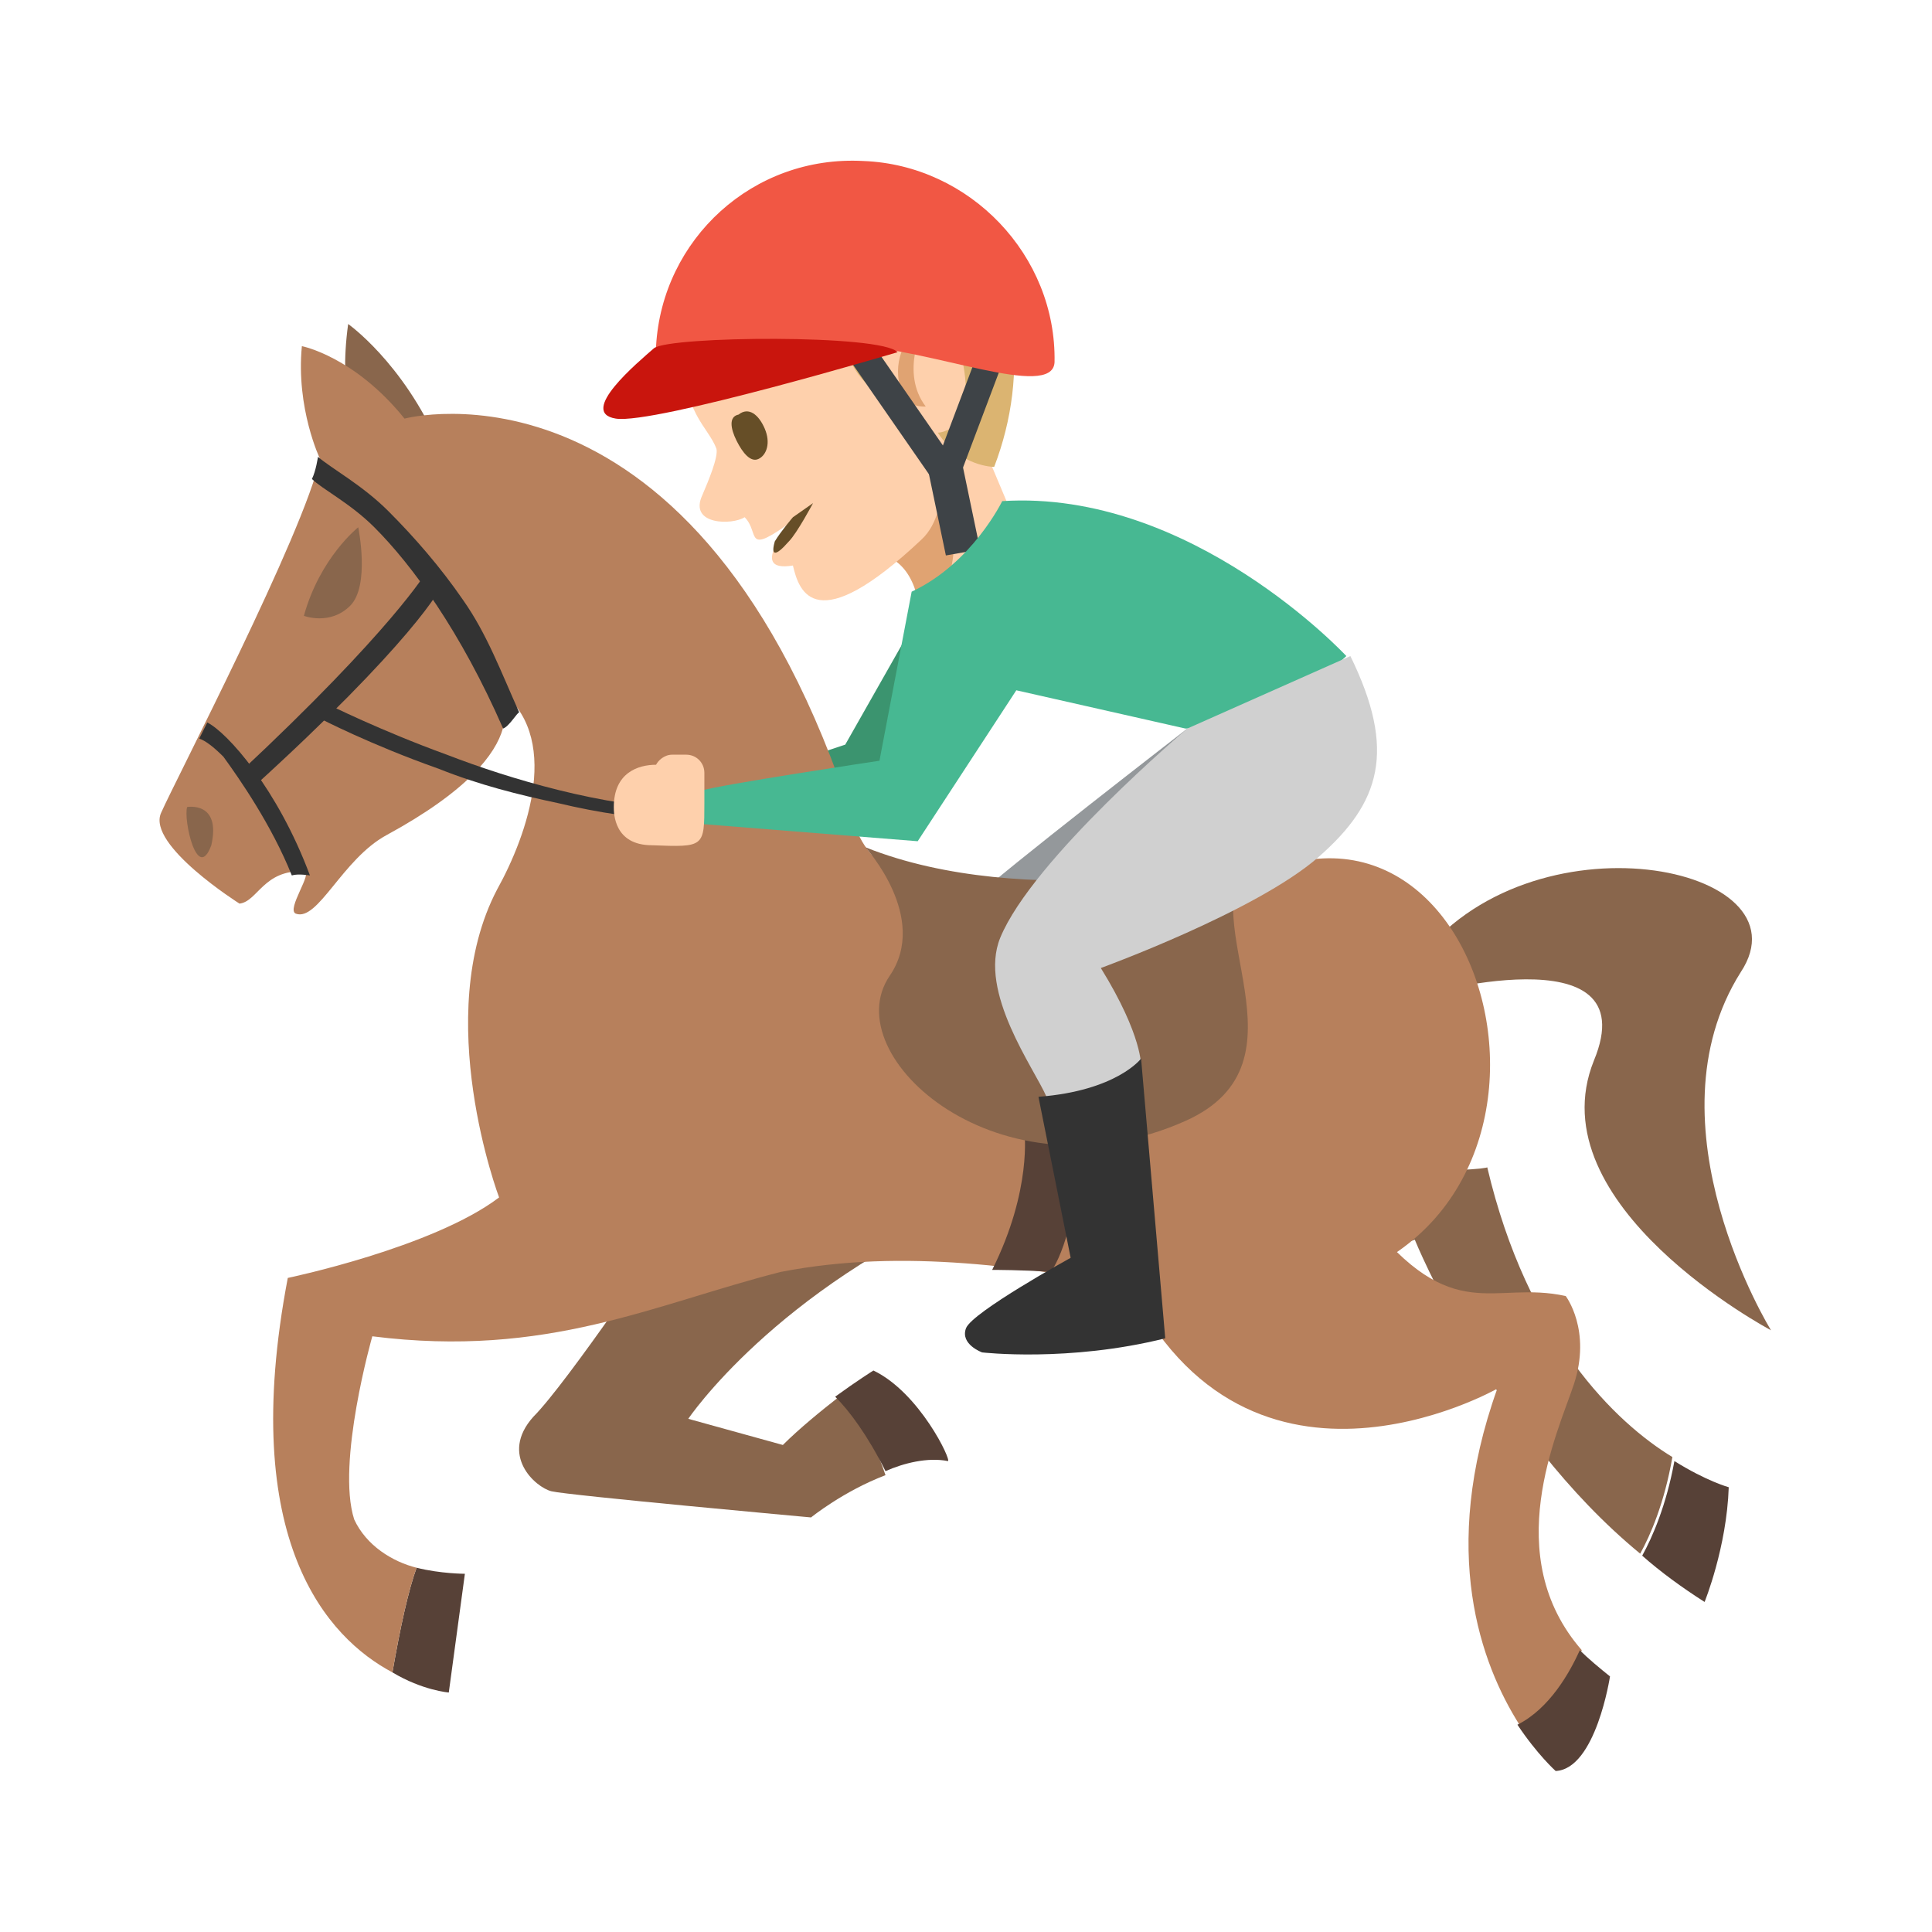 <?xml version="1.0" encoding="utf-8"?>
<!-- Generator: Adobe Illustrator 27.9.1, SVG Export Plug-In . SVG Version: 6.00 Build 0)  -->
<svg version="1.1" id="Layer_1" xmlns="http://www.w3.org/2000/svg" xmlns:xlink="http://www.w3.org/1999/xlink" x="0px" y="0px"
	 viewBox="0 0 96 96" style="enable-background:new 0 0 96 96;" xml:space="preserve">
<style type="text/css">
	.st0{fill:#FED0AC;}
	.st1{fill:#E0A372;}
	.st2{fill:#DBB471;}
	.st3{fill:#664E27;}
	.st4{fill:#3E4347;}
	.st5{fill:#F15744;}
	.st6{fill:#3B946F;}
	.st7{fill:#94989B;}
	.st8{fill:#89664C;}
	.st9{fill:#574137;}
	.st10{fill:#B7805C;}
	.st11{fill:#333333;}
	.st12{fill:#47B892;}
	.st13{fill:#D0D0D0;}
	.st14{fill:#C9150D;}
</style>
<g>
	<path class="st0" d="M196.7,1956.8l6.4-8.1l12,28.2l-18.4,7.7V1956.8z"/>
	<path class="st1" d="M189.9,1974.8c6.8,1.3,6.8,9.8,6.8,9.8c7.3-3,6.4-19.6,3-28.6L189.9,1974.8"/>
	<path class="st0" d="M187.3,1918l-27.8,24.8c-0.9,9.4,3.4,12,4.7,15.4c0.4,1.3-1.3,5.1-2.1,7.3c-2.1,4.7,4.7,4.7,6.8,3.4
		c2.6,2.6-0.4,6.4,8.1,0.4c0,0-8.1,8.5-0.4,7.3c0.9,4.3,3.4,12,20.5-4.3c5.1-4.7,3-16.2,3-16.2l9.4-6L187.3,1918"/>
	<path class="st2" d="M163,1924.4c18.4-15.8,34.6-9.8,38.9-5.6c10.7,10.7,12.4,27.3,6.8,42.3c0,0-5.6,0-9-5.6c0,0,6.4,0,3.8-12
		c-2.1-10.2-14.1-11.1-13.7,3.8l-1.3,0.4c-5.6-4.7-3.8-15.4-12.4-14.5c-7.7,0.4-17.1,11.1-17.1,11.1
		C155.3,1941.5,155.3,1931.2,163,1924.4"/>
	<path class="st3" d="M172,1954.7c0.9,2.1,0.4,4.3-0.9,4.7c-1.3,0.4-2.6-0.9-3.4-3c-0.9-2.1-1.3-3.8,0.4-4.3
		C169.4,1951.3,171.1,1952.6,172,1954.7"/>
	<path class="st1" d="M193.7,1948.7c-1.7-3.8,0.4-9,3.4-10.2c0,0-3.8,7.3,0.4,12.8C197.6,1951.3,194.6,1951.7,193.7,1948.7"/>
	<path class="st3" d="M179.6,1966.7c0,0-2.6,4.7-3.8,6c-2.1,2.6-3,2.1-2.1,0c0.9-1.7,3-3.8,3-3.8L179.6,1966.7"/>
	<g>
		<path class="st4" d="M203.6,1962l-3.8,2.1l-16.7-23.9l3.8-2.1L203.6,1962z"/>
		<path class="st4" d="M202.7,1963.3l-4.3-0.9l7.3-19.6l4.3,0.9L202.7,1963.3z"/>
		<path class="st4" d="M197.8,1959.7l5.4-1.1l3.2,15.5l-5.4,1.1L197.8,1959.7z"/>
	</g>
	<path class="st5" d="M218.1,1944.5c-0.4,6-20.1-2.1-31.6-2.6c-12.8-0.4-32,4.7-31.6,0c0.9-17.1,15.4-30.3,32.9-29.5
		C204.8,1912.9,218.5,1927.4,218.1,1944.5"/>
	<path class="st6" d="M197.1,1983.7l-12.4,21.3l-4.7,1.7l2.6,4.3l11.1-0.9l12-23.9L197.1,1983.7z"/>
	<path class="st7" d="M239.4,2002.5c0,0-31.2,23.9-33.3,26.5c-2.1,2.6-3.4,4.7-5.1,10.7l12.4,5.6
		C213.4,2044.8,240.3,2008.9,239.4,2002.5"/>
	<g>
		<path class="st8" d="M327.4,2041.4c11.1-17.1-33.7-26-51.7-1.7v5.6c0,0,36.7-10.7,28.2,10.2c-9.4,23.1,28.2,42.7,28.2,42.7
			S312,2065.7,327.4,2041.4"/>
		<path class="st8" d="M107.1,1956c0,0-3-6.4-1.3-17.9c0,0,8.5,6,14.5,19.2L107.1,1956"/>
	</g>
	<path class="st9" d="M122,2155.8l2.6-18.8c0,0-3.8,0-7.7-0.9c-1.3,3.4-2.6,9.4-3.8,16.7C117.7,2155.4,122,2155.8,122,2155.8"/>
	<path class="st8" d="M183.9,2108.9c-3,2.1-6.4,5.1-9,7.7l-14.9-4.3c0,0,13.7-20.5,45.7-34.2c0,0-36.3-13.2-48.7,4.3
		c0,0-16.2,24.3-21.8,29.9c-5.6,6,0.4,11.1,3,12s41.4,4.3,41.4,4.3s5.1-4.3,12-6.8C189,2114.4,186,2110.6,183.9,2108.9"/>
	<path class="st9" d="M189.5,2104.6c0,0-2.6,1.7-6,4.3c2.1,2.1,5.1,6,8.1,12c3-1.3,6.8-2.1,9.8-1.7
		C201.8,2119.1,196.7,2108,189.5,2104.6"/>
	<path class="st8" d="M231.3,2058.9l-3.4,24.8c0,0,33.7,5.6,47.8,0.4c0,0,12.4,30.7,35.9,50c1.7-3,3.8-8.1,5.1-15.4
		c-9-5.6-23.1-18.8-29.5-46.1C287.2,2072.6,259.9,2076,231.3,2058.9"/>
	<path class="st9" d="M311.6,2134c3,2.6,6.4,5.1,9.8,7.3c0,0,3.4-8.5,3.8-18.4c0,0-3.4-0.9-8.5-4.3
		C315.4,2125.9,313.3,2131.1,311.6,2134"/>
	<g>
		<path class="st10" d="M259.1,2023.5c-34.2,4.3-67,12.8-73-6c-24.8-76.4-71.3-64-71.3-64c-8.1-9.8-16.2-11.5-16.2-11.5
			c-0.9,9.8,3,17.9,3,17.9c-2.6,12-23.1,51.2-25.2,56.4s12.4,14.5,12.4,14.5c3-0.4,3.8-5.6,10.2-5.1c1.7,0-3,6-1.3,6.8
			c3.4,1.3,7.3-8.5,14.5-12.4c26-14.1,17.5-23.5,17.5-23.5c10.7,7.3,4.7,23.5,0,32c-10.7,20.1,0.4,49.1,0.4,49.1
			c-10.7,8.1-33.7,12.8-33.7,12.8c-8.1,41.8,6.4,57.2,16.7,62.8c1.3-7.3,2.6-13.2,3.8-16.7c-3.8-0.9-8.1-3.4-9.8-7.7c-3-9,3-29,3-29
			c27.8,3.4,44.8-5.1,64.9-10.2c19.6-4.7,38.9-1.3,58.1,1.7C305.6,2104.2,296.2,2018.8,259.1,2023.5"/>
		<path class="st10" d="M228.7,2088.4c18.8,42.7,59.8,19.2,59.8,19.2c-9.4,26-2.6,44,3.4,53.4c5.1-2.6,8.1-8.5,9.8-12
			c-13.2-14.9-3.8-34.6-1.3-42.3c3-8.5-1.3-14.1-1.3-14.1c-11.5-2.6-17.9,5.1-31.6-12.4C253.9,2063.2,228.7,2088.4,228.7,2088.4"/>
	</g>
	<g>
		<path class="st9" d="M297.9,2168.2c6.4-0.4,8.5-14.9,8.5-14.9c-1.7-1.3-3.4-3-4.7-4.3c-1.7,3.4-4.7,9.4-9.8,12
			C294.9,2165.6,297.9,2168.2,297.9,2168.2"/>
		<path class="st9" d="M213.4,2066.6c0,0,1.3,9.4-5.1,22.2c0,0,5.1,0,9.4,0.4c0,0,3.8-4.3,5.1-21.8L213.4,2066.6"/>
	</g>
	<path class="st8" d="M188.2,2021.3c0,0,10.2,11.1,3.8,20.5c-8.5,12.8,17.5,36.3,47,23.1c20.9-9.4,0.9-32.5,10.2-41.4
		C248.8,2023.9,213.8,2031.6,188.2,2021.3"/>
	<g>
		<path class="st11" d="M90.8,2011.9l-2.1-2.1c24.3-22.6,29.9-32,29.9-32l2.6,1.7C121.1,1979.9,115.6,1989.3,90.8,2011.9"/>
		<path class="st11" d="M124.1,1982c-3.4-5.1-7.7-9.8-12-14.1c-4.3-4.3-9-6.8-11.1-8.5c0,0-0.4,2.1-0.9,3.4c1.7,1.7,6,3.8,9.8,7.7
			c6,6,13.7,16.7,20.5,32c0.9-0.4,2.1-2.6,2.6-2.6C130.1,1993.6,128,1987.6,124.1,1982"/>
		<path class="st11" d="M96.8,2026c0.9-0.4,3,0,3,0c-5.1-13.7-13.2-22.6-16.2-24.3l-1.3,2.6c0.9,0.4,2.1,1.3,3.8,3
			C88.7,2010.6,93.8,2017.9,96.8,2026"/>
	</g>
	<g>
		<path class="st8" d="M98.9,1984.6c0,0,4.3,1.7,7.3-1.7c3-3.4,1.3-12.4,1.3-12.4S101.5,1975.2,98.9,1984.6"/>
		<path class="st8" d="M80.2,2014.9c0,0,5.6-0.9,3.8,6C81.9,2027.3,79.7,2017.1,80.2,2014.9"/>
	</g>
	<path class="st11" d="M159.6,2015.3c-13.2-0.4-28.2-4.7-38-8.5c-10.7-3.8-18.8-8.1-18.8-8.1l-1.3,2.1c0,0,8.1,4.3,18.8,8.1
		c6.4,2.6,12.8,4.3,18.8,5.6c6.8,1.7,13.2,2.6,18.8,2.6C158.7,2017.1,159.6,2015.3,159.6,2015.3"/>
	<path class="st12" d="M190.3,2007.7c0,0-25.6,3.8-28.6,4.7c0,0,0.4,1.7-1.7,5.1l36.3,3l15.8-23.9l26.9,6c0,0,12.8,0.4,25.6-11.5
		c0,0-24.8-26.5-54.7-24.8c0,0-4.7,9.8-14.5,14.5L190.3,2007.7"/>
	<path class="st13" d="M239.4,2002.5c0,0-24.8,20.9-29.9,33.3c-3.4,8.5,5.6,20.9,7.3,25.2c0,0,9.4,0.9,14.9-4.7
		c0,0,0.4-4.7-6.4-15.8c0,0,24.8-9,34.6-17.5c9.8-8.5,12.4-17.1,5.1-32L239.4,2002.5"/>
	<path class="st11" d="M220.6,2086.6c0,0-15.8,8.5-16.7,11.1c-0.9,2.6,2.6,3.8,2.6,3.8s13.7,1.7,29-2.1l-3.8-44.4
		c0,0-3.8,5.1-16.2,6L220.6,2086.6"/>
	<path class="st0" d="M162.6,2014.5v-4.7c0-1.7-1.3-3-3-3h-2.1c-1.3,0-2.1,0.9-2.6,1.7c-3,0-6.8,1.3-6.8,6.8c0,0.9,0,6,6,6
		C162.6,2021.3,162.6,2021.3,162.6,2014.5"/>
	<path class="st14" d="M193.3,1942.8c0,0-38.9,11.5-44.8,10.7c-6-0.9,3.4-9,6-11.1S190.7,1939.8,193.3,1942.8"/>
</g>
<g>
	<path class="st0" d="M45.7,21.9l2-2.5l3.7,8.8l-5.7,2.4V21.9z"/>
	<path class="st1" d="M43.6,27.5c2.1,0.4,2.1,3.1,2.1,3.1c2.3-0.9,2-6.1,0.9-8.9L43.6,27.5"/>
	<path class="st0" d="M42.8,9.8l-8.7,7.7c-0.3,2.9,1.1,3.7,1.5,4.8c0.1,0.4-0.4,1.6-0.7,2.3c-0.7,1.5,1.5,1.5,2.1,1.1
		c0.8,0.8-0.1,2,2.5,0.1c0,0-2.5,2.7-0.1,2.3c0.3,1.3,1.1,3.7,6.4-1.3c1.6-1.5,0.9-5.1,0.9-5.1l2.9-1.9L42.8,9.8"/>
	<path class="st2" d="M35.2,11.8C40.9,6.8,46,8.7,47.3,10c3.3,3.3,3.9,8.5,2.1,13.2c0,0-1.7,0-2.8-1.7c0,0,2,0,1.2-3.7
		c-0.7-3.2-4.4-3.5-4.3,1.2l-0.4,0.1c-1.7-1.5-1.2-4.8-3.9-4.5C36.9,14.7,34,18,34,18C32.8,17.1,32.8,13.9,35.2,11.8"/>
	<path class="st3" d="M38,21.3c0.3,0.7,0.1,1.3-0.3,1.5s-0.8-0.3-1.1-0.9s-0.4-1.2,0.1-1.3C37.2,20.2,37.7,20.6,38,21.3"/>
	<path class="st1" d="M44.8,19.4c-0.5-1.2,0.1-2.8,1.1-3.2c0,0-1.2,2.3,0.1,4C46,20.2,45,20.3,44.8,19.4"/>
	<path class="st3" d="M40.4,25c0,0-0.8,1.5-1.2,1.9c-0.7,0.8-0.9,0.7-0.7,0c0.3-0.5,0.9-1.2,0.9-1.2L40.4,25"/>
	<g>
		<path class="st4" d="M47.8,23.5l-1.2,0.7l-5.2-7.5l1.2-0.7L47.8,23.5z"/>
		<path class="st4" d="M47.6,23.9l-1.3-0.3l2.3-6.1l1.3,0.3L47.6,23.9z"/>
		<path class="st4" d="M46,22.8l1.7-0.3l1,4.8L47,27.6L46,22.8z"/>
	</g>
	<path class="st5" d="M52.4,18c-0.1,1.9-6.3-0.7-9.9-0.8c-4-0.1-10,1.5-9.9,0c0.3-5.3,4.8-9.5,10.3-9.2C48.2,8.2,52.5,12.7,52.4,18"
		/>
	<path class="st6" d="M45.8,30.3L42,37l-1.5,0.5l0.8,1.3l3.5-0.3l3.7-7.5L45.8,30.3z"/>
	<path class="st7" d="M59,36.2c0,0-9.7,7.5-10.4,8.3c-0.7,0.8-1.1,1.5-1.6,3.3l3.9,1.7C50.9,49.4,59.3,38.2,59,36.2"/>
	<g>
		<path class="st8" d="M86.5,48.3C90,43,76,40.2,70.4,47.8v1.7c0,0,11.5-3.3,8.8,3.2C76.3,59.9,88,66.1,88,66.1S81.7,55.9,86.5,48.3
			"/>
		<path class="st8" d="M17.7,21.7c0,0-0.9-2-0.4-5.6c0,0,2.7,1.9,4.5,6L17.7,21.7"/>
	</g>
	<path class="st9" d="M22.3,84.1l0.8-5.9c0,0-1.2,0-2.4-0.3c-0.4,1.1-0.8,2.9-1.2,5.2C21,84,22.3,84.1,22.3,84.1"/>
	<path class="st8" d="M41.7,69.4c-0.9,0.7-2,1.6-2.8,2.4l-4.7-1.3c0,0,4.3-6.4,14.3-10.7c0,0-11.3-4.1-15.2,1.3c0,0-5.1,7.6-6.8,9.3
		c-1.7,1.9,0.1,3.5,0.9,3.7s12.9,1.3,12.9,1.3s1.6-1.3,3.7-2.1C43.3,71.2,42.4,70,41.7,69.4"/>
	<path class="st9" d="M43.4,68.1c0,0-0.8,0.5-1.9,1.3c0.7,0.7,1.6,1.9,2.5,3.7c0.9-0.4,2.1-0.7,3.1-0.5
		C47.3,72.6,45.7,69.2,43.4,68.1"/>
	<path class="st8" d="M56.5,53.8l-1.1,7.7c0,0,10.5,1.7,14.9,0.1c0,0,3.9,9.6,11.2,15.6c0.5-0.9,1.2-2.5,1.6-4.8
		c-2.8-1.7-7.2-5.9-9.2-14.4C74,58.1,65.4,59.1,56.5,53.8"/>
	<path class="st9" d="M81.6,77.3c0.9,0.8,2,1.6,3.1,2.3c0,0,1.1-2.7,1.2-5.7c0,0-1.1-0.3-2.7-1.3C82.8,74.8,82.1,76.4,81.6,77.3"/>
	<g>
		<path class="st10" d="M65.2,42.7c-10.7,1.3-21,4-22.8-1.9c-7.7-23.9-22.3-20-22.3-20c-2.5-3.1-5.1-3.6-5.1-3.6
			c-0.3,3.1,0.9,5.6,0.9,5.6c-0.8,3.7-7.2,16-7.9,17.6s3.9,4.5,3.9,4.5c0.9-0.1,1.2-1.7,3.2-1.6c0.5,0-0.9,1.9-0.4,2.1
			c1.1,0.4,2.3-2.7,4.5-3.9c8.1-4.4,5.5-7.3,5.5-7.3c3.3,2.3,1.5,7.3,0,10c-3.3,6.3,0.1,15.3,0.1,15.3c-3.3,2.5-10.5,4-10.5,4
			c-2.5,13.1,2,17.9,5.2,19.6c0.4-2.3,0.8-4.1,1.2-5.2c-1.2-0.3-2.5-1.1-3.1-2.4c-0.9-2.8,0.9-9.1,0.9-9.1c8.7,1.1,14-1.6,20.3-3.2
			C45,62,51,63,57,64C79.7,68,76.8,41.3,65.2,42.7"/>
		<path class="st10" d="M55.7,63c5.9,13.3,18.7,6,18.7,6c-2.9,8.1-0.8,13.7,1.1,16.7c1.6-0.8,2.5-2.7,3.1-3.7
			c-4.1-4.7-1.2-10.8-0.4-13.2c0.9-2.7-0.4-4.4-0.4-4.4c-3.6-0.8-5.6,1.6-9.9-3.9C63.6,55.1,55.7,63,55.7,63"/>
	</g>
	<g>
		<path class="st9" d="M77.3,88c2-0.1,2.7-4.7,2.7-4.7c-0.5-0.4-1.1-0.9-1.5-1.3c-0.5,1.1-1.5,2.9-3.1,3.7
			C76.4,87.2,77.3,88,77.3,88"/>
		<path class="st9" d="M50.9,56.2c0,0,0.4,2.9-1.6,6.9c0,0,1.6,0,2.9,0.1c0,0,1.2-1.3,1.6-6.8L50.9,56.2"/>
	</g>
	<path class="st8" d="M43,42.1c0,0,3.2,3.5,1.2,6.4c-2.7,4,5.5,11.3,14.7,7.2c6.5-2.9,0.3-10.1,3.2-12.9C62,42.9,51,45.3,43,42.1"/>
	<g>
		<path class="st11" d="M12.6,39.1l-0.7-0.7c7.6-7.1,9.3-10,9.3-10l0.8,0.5C22.1,29.1,20.3,32.1,12.6,39.1"/>
		<path class="st11" d="M23,29.8c-1.1-1.6-2.4-3.1-3.7-4.4c-1.3-1.3-2.8-2.1-3.5-2.7c0,0-0.1,0.7-0.3,1.1c0.5,0.5,1.9,1.2,3.1,2.4
			c1.9,1.9,4.3,5.2,6.4,10c0.3-0.1,0.7-0.8,0.8-0.8C24.9,33.4,24.2,31.5,23,29.8"/>
		<path class="st11" d="M14.5,43.5c0.3-0.1,0.9,0,0.9,0c-1.6-4.3-4.1-7.1-5.1-7.6l-0.4,0.8c0.3,0.1,0.7,0.4,1.2,0.9
			C11.9,38.7,13.5,41,14.5,43.5"/>
	</g>
	<g>
		<path class="st8" d="M15.1,30.6c0,0,1.3,0.5,2.3-0.5s0.4-3.9,0.4-3.9S15.9,27.7,15.1,30.6"/>
		<path class="st8" d="M9.3,40.1c0,0,1.7-0.3,1.2,1.9C9.8,43.9,9.1,40.7,9.3,40.1"/>
	</g>
	<path class="st11" d="M34.1,40.2c-4.1-0.1-8.8-1.5-11.9-2.7c-3.3-1.2-5.9-2.5-5.9-2.5l-0.4,0.7c0,0,2.5,1.3,5.9,2.5
		c2,0.8,4,1.3,5.9,1.7c2.1,0.5,4.1,0.8,5.9,0.8C33.8,40.7,34.1,40.2,34.1,40.2"/>
	<path class="st12" d="M43.7,37.8c0,0-8,1.2-8.9,1.5c0,0,0.1,0.5-0.5,1.6l11.3,0.9l4.9-7.5l8.4,1.9c0,0,4,0.1,8-3.6
		c0,0-7.7-8.3-17.1-7.7c0,0-1.5,3.1-4.5,4.5L43.7,37.8"/>
	<path class="st13" d="M59,36.2c0,0-7.7,6.5-9.3,10.4c-1.1,2.7,1.7,6.5,2.3,7.9c0,0,2.9,0.3,4.7-1.5c0,0,0.1-1.5-2-4.9
		c0,0,7.7-2.8,10.8-5.5c3.1-2.7,3.9-5.3,1.6-10L59,36.2"/>
	<path class="st11" d="M53.2,62.5c0,0-4.9,2.7-5.2,3.5c-0.3,0.8,0.8,1.2,0.8,1.2s4.3,0.5,9.1-0.7l-1.2-13.9c0,0-1.2,1.6-5.1,1.9
		L53.2,62.5"/>
	<path class="st0" d="M35,39.9v-1.5c0-0.5-0.4-0.9-0.9-0.9h-0.7c-0.4,0-0.7,0.3-0.8,0.5c-0.9,0-2.1,0.4-2.1,2.1c0,0.3,0,1.9,1.9,1.9
		C35,42.1,35,42.1,35,39.9"/>
	<path class="st14" d="M44.6,17.5c0,0-12.1,3.6-14,3.3c-1.9-0.3,1.1-2.8,1.9-3.5C33.3,16.7,43.8,16.6,44.6,17.5"/>
</g>
</svg>
